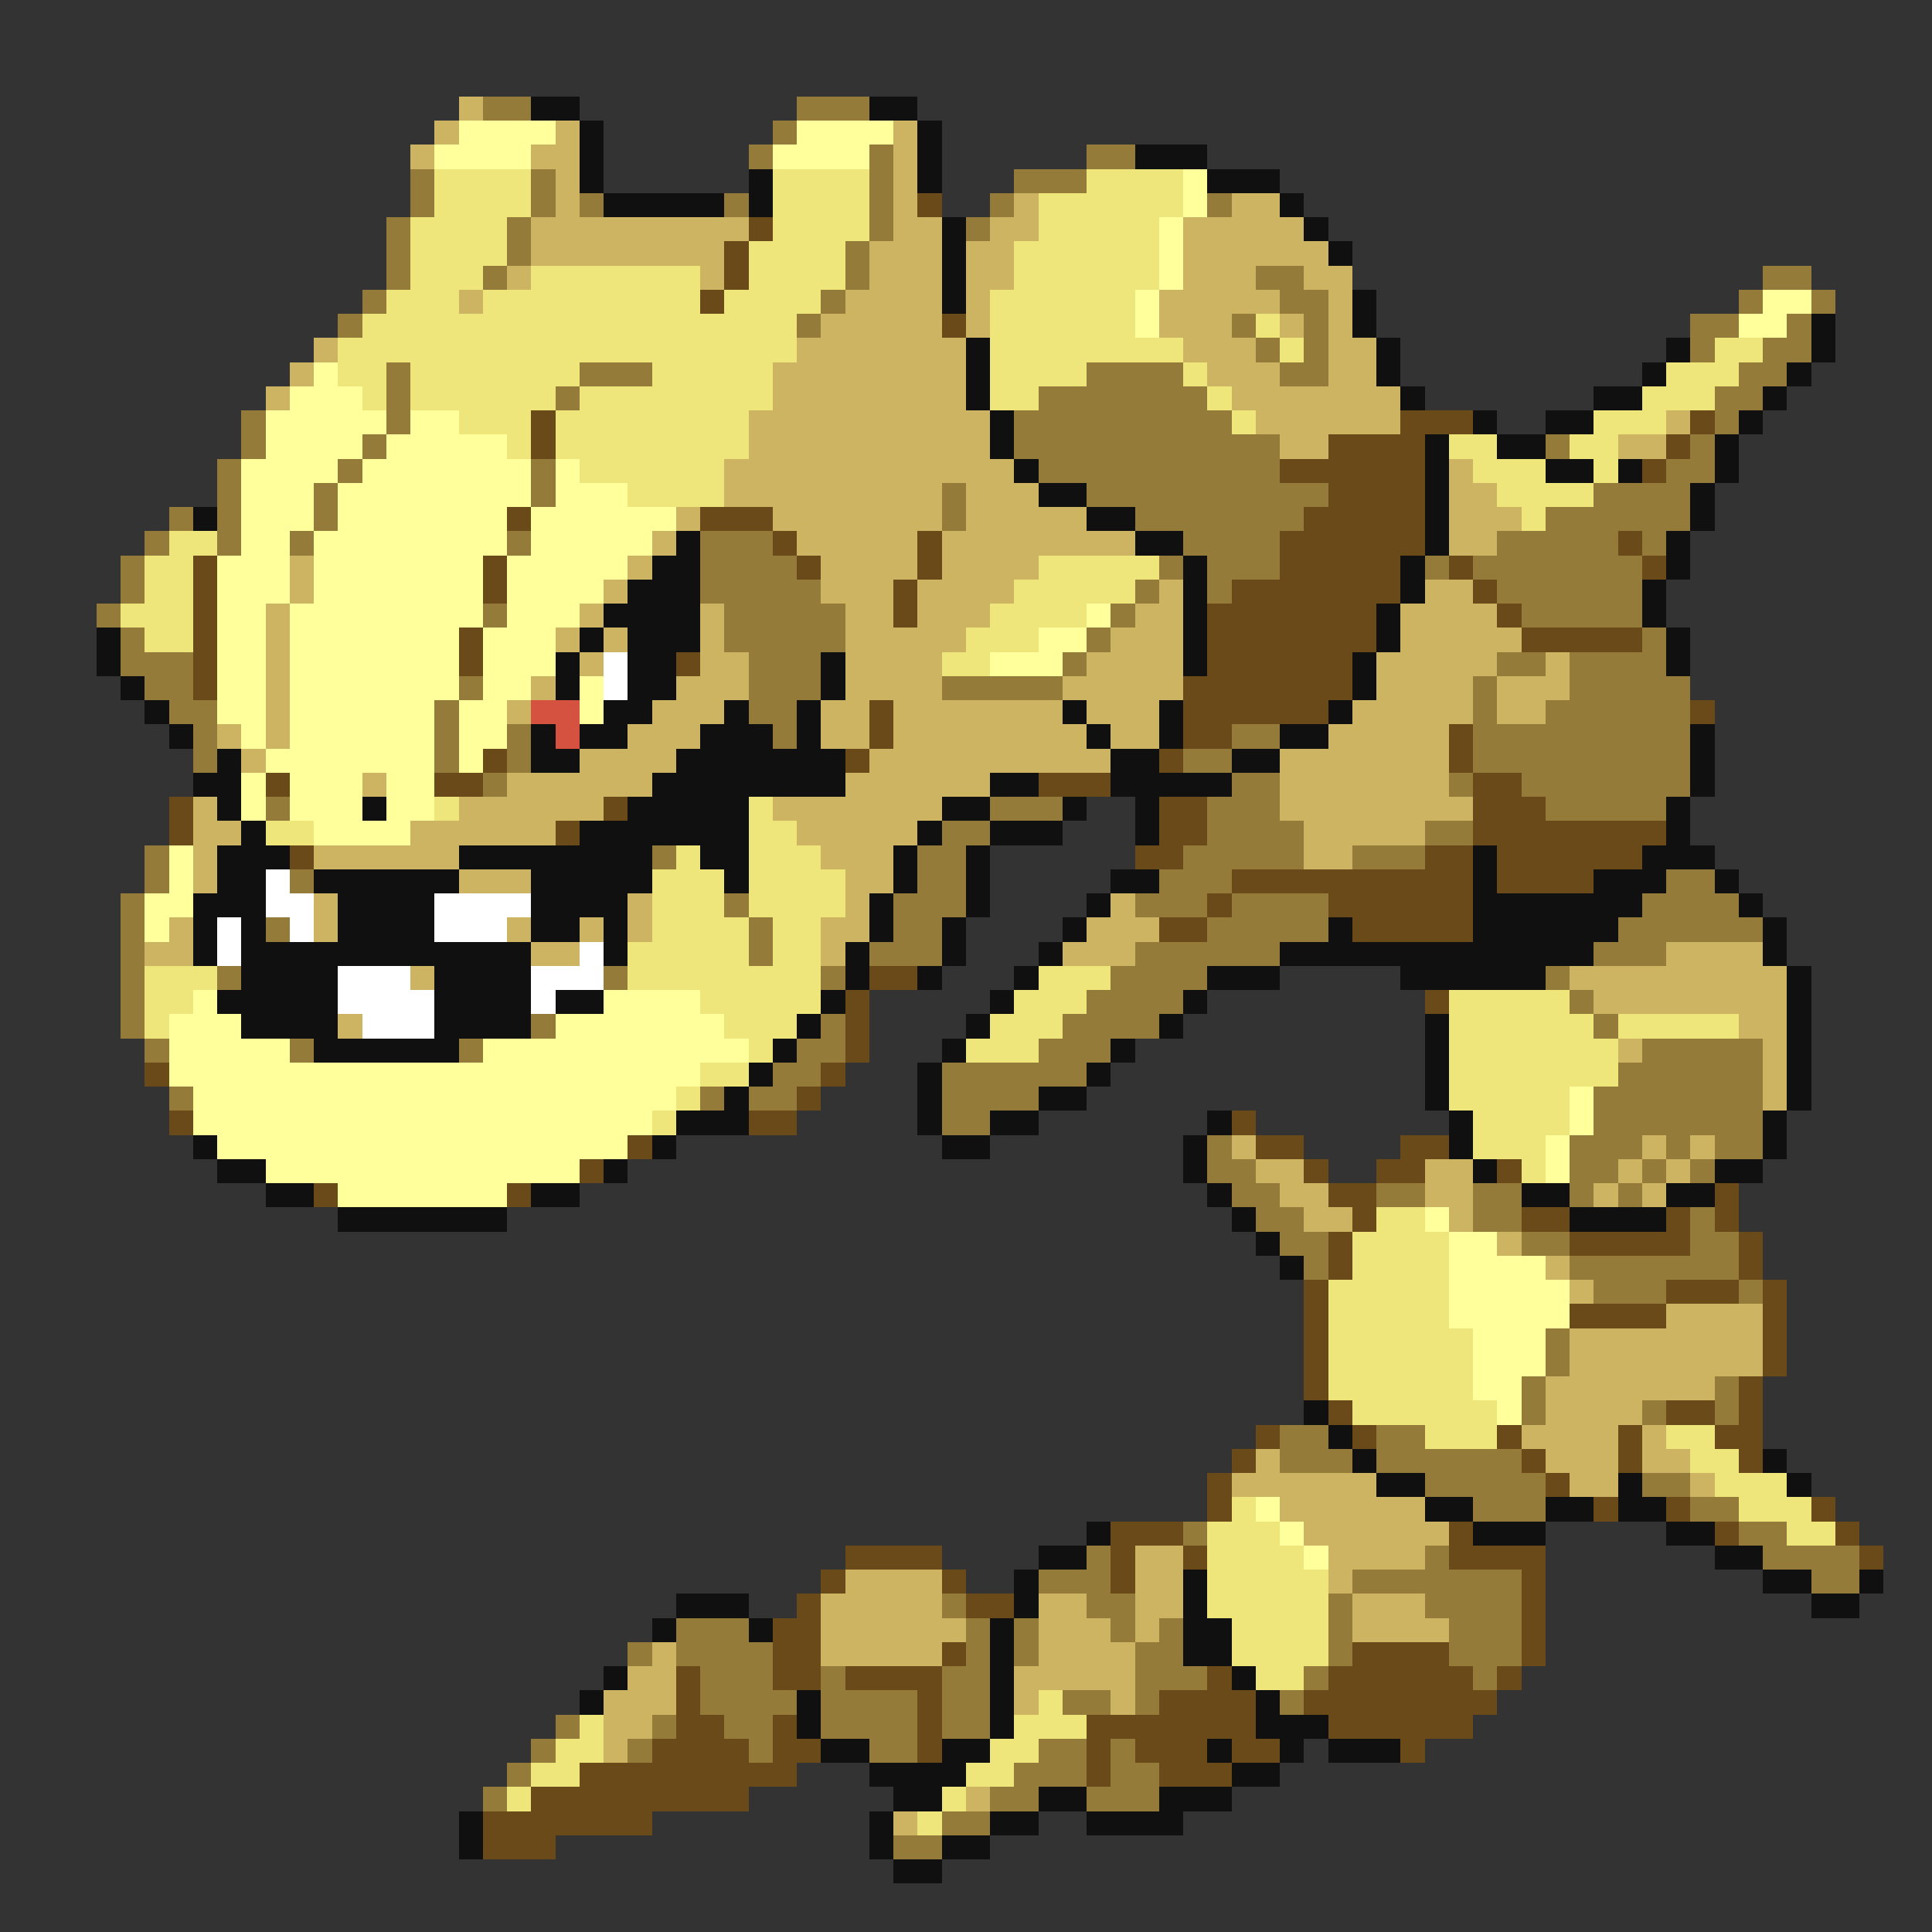 <svg xmlns="http://www.w3.org/2000/svg" viewBox="0 -0.5 80 80" shape-rendering="crispEdges">
<rect x="0" y="-0.5" width="80" height="80" fill="#333333" stroke="none"/>
<path stroke="#cdb462" d="M19 4h1M18 5h1M23 5h1M37 5h1M17 6h1M22 6h2M37 6h1M23 7h1M37 7h1M23 8h1M37 8h1M42 8h1M51 8h2M22 9h9M37 9h2M41 9h2M49 9h5M22 10h8M36 10h3M40 10h2M49 10h6M21 11h1M29 11h1M36 11h3M40 11h2M49 11h3M54 11h2M19 12h1M35 12h4M40 12h1M48 12h5M55 12h1M34 13h5M40 13h1M48 13h3M53 13h1M55 13h1M13 14h1M33 14h7M49 14h3M55 14h2M12 15h1M32 15h8M50 15h3M55 15h2M11 16h1M32 16h8M51 16h7M31 17h10M52 17h6M69 17h1M31 18h10M53 18h2M67 18h2M30 19h12M60 19h1M30 20h9M40 20h3M60 20h2M28 21h1M32 21h7M40 21h5M60 21h3M27 22h1M33 22h5M39 22h8M60 22h2M12 23h1M26 23h1M34 23h4M39 23h4M12 24h1M25 24h1M34 24h3M38 24h4M48 24h1M59 24h2M11 25h1M24 25h1M29 25h1M35 25h2M38 25h3M47 25h2M58 25h4M11 26h1M23 26h1M25 26h1M29 26h1M35 26h5M46 26h3M58 26h5M11 27h1M24 27h1M29 27h2M35 27h4M45 27h4M57 27h5M64 27h1M11 28h1M22 28h1M28 28h3M35 28h4M44 28h5M57 28h4M62 28h3M11 29h1M21 29h1M27 29h3M34 29h2M37 29h7M45 29h3M56 29h5M62 29h2M9 30h1M11 30h1M26 30h3M34 30h2M37 30h8M46 30h2M55 30h5M10 31h1M24 31h4M36 31h10M53 31h7M15 32h1M21 32h6M35 32h6M53 32h7M8 33h1M19 33h6M32 33h7M53 33h8M8 34h2M17 34h6M33 34h5M54 34h5M8 35h1M13 35h6M34 35h3M54 35h2M8 36h1M19 36h3M35 36h2M13 37h1M26 37h1M35 37h1M46 37h1M7 38h1M13 38h1M21 38h1M24 38h1M26 38h1M34 38h2M45 38h3M6 39h2M22 39h2M34 39h1M44 39h3M69 39h4M17 40h1M65 40h9M66 41h8M14 42h1M72 42h2M67 43h1M73 43h1M73 44h1M73 45h1M51 47h1M68 47h1M70 47h1M52 48h2M59 48h2M67 48h1M69 48h1M53 49h2M59 49h2M66 49h1M68 49h1M54 50h2M60 50h1M62 51h1M64 52h1M65 53h1M69 54h4M65 55h8M65 56h8M64 57h7M64 58h4M63 59h4M68 59h1M52 60h1M64 60h3M68 60h2M51 61h6M65 61h2M70 61h1M53 62h6M54 63h6M47 64h2M55 64h4M35 65h4M47 65h2M55 65h1M34 66h5M43 66h2M47 66h2M56 66h3M34 67h6M43 67h3M47 67h1M56 67h4M27 68h1M34 68h5M43 68h4M26 69h2M42 69h5M25 70h3M42 70h1M46 70h1M25 71h2M25 72h1M40 74h1M37 75h1" />
<path stroke="#947b39" d="M20 4h2M33 4h3M32 5h1M31 6h1M36 6h1M45 6h2M17 7h1M22 7h1M36 7h1M42 7h3M17 8h1M22 8h1M24 8h1M30 8h1M36 8h1M41 8h1M50 8h1M16 9h1M21 9h1M36 9h1M40 9h1M16 10h1M21 10h1M35 10h1M16 11h1M20 11h1M35 11h1M52 11h2M73 11h2M15 12h1M34 12h1M53 12h2M72 12h1M75 12h1M14 13h1M33 13h1M51 13h1M54 13h1M70 13h2M74 13h1M52 14h1M54 14h1M70 14h1M73 14h2M16 15h1M24 15h3M45 15h4M53 15h2M72 15h2M16 16h1M23 16h1M43 16h7M71 16h2M10 17h1M16 17h1M42 17h9M71 17h1M10 18h1M15 18h1M42 18h11M64 18h1M70 18h1M9 19h1M14 19h1M22 19h1M43 19h10M69 19h2M9 20h1M13 20h1M22 20h1M39 20h1M45 20h10M66 20h4M7 21h1M9 21h1M13 21h1M39 21h1M47 21h7M64 21h6M6 22h1M9 22h1M12 22h1M21 22h1M29 22h3M49 22h4M62 22h5M68 22h1M5 23h1M29 23h4M48 23h1M50 23h3M59 23h1M61 23h7M5 24h1M29 24h5M47 24h1M50 24h1M62 24h6M4 25h1M20 25h1M30 25h5M46 25h1M63 25h5M5 26h1M30 26h5M45 26h1M68 26h1M5 27h3M31 27h3M44 27h1M62 27h2M65 27h4M6 28h2M19 28h1M31 28h3M39 28h5M61 28h1M65 28h5M7 29h2M18 29h1M31 29h2M61 29h1M64 29h6M8 30h1M18 30h1M21 30h1M32 30h1M51 30h2M61 30h9M8 31h1M18 31h1M21 31h1M49 31h2M61 31h9M20 32h1M51 32h2M60 32h1M63 32h7M11 33h1M41 33h3M50 33h3M64 33h5M39 34h2M50 34h4M59 34h2M6 35h1M27 35h1M38 35h2M49 35h5M56 35h3M6 36h1M12 36h1M38 36h2M48 36h3M69 36h2M5 37h1M30 37h1M37 37h3M47 37h3M51 37h4M68 37h4M5 38h1M11 38h1M31 38h1M37 38h2M50 38h5M67 38h6M5 39h1M31 39h1M36 39h3M47 39h6M66 39h3M5 40h1M9 40h1M25 40h1M34 40h1M46 40h4M64 40h1M5 41h1M45 41h4M65 41h1M5 42h1M22 42h1M34 42h1M44 42h4M66 42h1M6 43h1M12 43h1M19 43h1M33 43h2M43 43h3M68 43h5M32 44h2M39 44h6M67 44h6M7 45h1M29 45h1M31 45h2M39 45h4M66 45h7M39 46h2M66 46h7M50 47h1M65 47h3M69 47h1M71 47h2M50 48h2M65 48h2M68 48h1M70 48h1M51 49h2M57 49h2M61 49h2M65 49h1M67 49h1M52 50h2M61 50h2M70 50h1M53 51h2M63 51h2M70 51h2M54 52h1M65 52h7M66 53h3M72 53h1M64 55h1M64 56h1M63 57h1M71 57h1M63 58h1M68 58h1M71 58h1M53 59h2M57 59h2M53 60h3M57 60h6M59 61h5M68 61h2M61 62h3M70 62h2M49 63h1M72 63h2M45 64h1M59 64h1M73 64h4M43 65h3M56 65h7M75 65h2M39 66h1M45 66h2M55 66h1M59 66h4M28 67h3M40 67h1M42 67h1M46 67h1M48 67h1M55 67h1M60 67h3M26 68h1M28 68h4M40 68h1M42 68h1M47 68h2M55 68h1M60 68h3M29 69h3M34 69h1M39 69h2M47 69h3M54 69h1M61 69h1M29 70h4M34 70h4M39 70h2M44 70h2M47 70h1M53 70h1M23 71h1M27 71h1M30 71h2M34 71h4M39 71h2M22 72h1M26 72h1M31 72h1M36 72h2M43 72h2M46 72h1M21 73h1M42 73h3M46 73h2M20 74h1M41 74h2M45 74h3M39 75h2M37 76h2" />
<path stroke="#101010" d="M22 4h2M36 4h2M24 5h1M38 5h1M24 6h1M38 6h1M47 6h3M24 7h1M31 7h1M38 7h1M50 7h3M25 8h5M31 8h1M53 8h1M39 9h1M54 9h1M39 10h1M55 10h1M39 11h1M39 12h1M56 12h1M56 13h1M75 13h1M40 14h1M57 14h1M69 14h1M75 14h1M40 15h1M57 15h1M68 15h1M74 15h1M40 16h1M58 16h1M66 16h2M73 16h1M41 17h1M61 17h1M64 17h2M72 17h1M41 18h1M59 18h1M62 18h2M71 18h1M42 19h1M59 19h1M64 19h2M67 19h1M71 19h1M43 20h2M59 20h1M70 20h1M8 21h1M45 21h2M59 21h1M70 21h1M28 22h1M47 22h2M59 22h1M69 22h1M27 23h2M49 23h1M58 23h1M69 23h1M26 24h3M49 24h1M58 24h1M68 24h1M25 25h4M49 25h1M57 25h1M68 25h1M4 26h1M24 26h1M26 26h3M49 26h1M57 26h1M69 26h1M4 27h1M23 27h1M26 27h2M34 27h1M49 27h1M56 27h1M69 27h1M5 28h1M23 28h1M26 28h2M34 28h1M56 28h1M6 29h1M25 29h2M30 29h1M33 29h1M44 29h1M48 29h1M55 29h1M7 30h1M22 30h1M24 30h2M29 30h3M33 30h1M45 30h1M48 30h1M53 30h2M70 30h1M9 31h1M22 31h2M28 31h7M46 31h2M51 31h2M70 31h1M8 32h2M27 32h8M41 32h2M46 32h5M70 32h1M9 33h1M15 33h1M26 33h5M39 33h2M44 33h1M47 33h1M69 33h1M10 34h1M24 34h7M38 34h1M41 34h3M47 34h1M69 34h1M9 35h3M19 35h8M29 35h2M37 35h1M40 35h1M61 35h1M68 35h3M9 36h2M13 36h6M22 36h5M30 36h1M37 36h1M40 36h1M46 36h2M61 36h1M66 36h3M71 36h1M8 37h3M14 37h4M22 37h4M36 37h1M40 37h1M45 37h1M61 37h7M72 37h1M8 38h1M10 38h1M14 38h4M22 38h2M25 38h1M36 38h1M39 38h1M44 38h1M55 38h1M61 38h6M73 38h1M8 39h1M10 39h12M25 39h1M35 39h1M39 39h1M43 39h1M53 39h13M73 39h1M10 40h4M18 40h4M35 40h1M38 40h1M42 40h1M50 40h3M58 40h6M74 40h1M9 41h5M18 41h4M23 41h2M34 41h1M41 41h1M49 41h1M74 41h1M10 42h4M18 42h4M33 42h1M40 42h1M48 42h1M59 42h1M74 42h1M13 43h6M32 43h1M39 43h1M46 43h1M59 43h1M74 43h1M31 44h1M38 44h1M45 44h1M59 44h1M74 44h1M30 45h1M38 45h1M43 45h2M59 45h1M74 45h1M28 46h3M38 46h1M41 46h2M50 46h1M60 46h1M73 46h1M8 47h1M27 47h1M39 47h2M49 47h1M60 47h1M73 47h1M9 48h2M25 48h1M49 48h1M61 48h1M71 48h2M11 49h2M22 49h2M50 49h1M63 49h2M69 49h2M14 50h7M51 50h1M65 50h4M52 51h1M53 52h1M54 58h1M55 59h1M56 60h1M73 60h1M57 61h2M67 61h1M74 61h1M59 62h2M64 62h2M67 62h2M45 63h1M61 63h3M69 63h2M43 64h2M71 64h2M42 65h1M49 65h1M73 65h2M77 65h1M28 66h3M42 66h1M49 66h1M75 66h2M27 67h1M31 67h1M41 67h1M49 67h2M41 68h1M49 68h2M25 69h1M41 69h1M51 69h1M24 70h1M33 70h1M41 70h1M52 70h1M33 71h1M41 71h1M52 71h3M34 72h2M39 72h2M50 72h1M53 72h1M55 72h3M36 73h4M51 73h2M37 74h2M43 74h2M48 74h3M19 75h1M36 75h1M41 75h2M45 75h4M19 76h1M36 76h1M39 76h2M37 77h2" />
<path stroke="#ffff9c" d="M19 5h4M33 5h4M18 6h4M32 6h4M49 7h1M49 8h1M48 9h1M48 10h1M48 11h1M47 12h1M73 12h2M47 13h1M72 13h2M13 15h1M12 16h3M11 17h5M17 17h2M11 18h4M16 18h5M10 19h4M15 19h7M23 19h1M10 20h3M14 20h8M23 20h3M10 21h3M14 21h7M22 21h6M10 22h2M13 22h8M22 22h5M9 23h3M13 23h7M21 23h5M9 24h3M13 24h7M21 24h4M9 25h2M12 25h8M21 25h3M45 25h1M9 26h2M12 26h7M20 26h3M43 26h2M9 27h2M12 27h7M20 27h3M41 27h3M9 28h2M12 28h7M20 28h2M24 28h1M9 29h2M12 29h6M19 29h2M24 29h1M10 30h1M12 30h6M19 30h2M11 31h7M19 31h1M10 32h1M12 32h3M16 32h2M10 33h1M12 33h3M16 33h2M13 34h4M7 35h1M7 36h1M6 37h2M6 38h1M8 41h1M25 41h4M7 42h3M23 42h7M7 43h5M20 43h11M7 44h22M8 45h20M65 45h1M8 46h19M65 46h1M9 47h17M64 47h1M11 48h13M64 48h1M14 49h7M59 50h1M60 51h2M60 52h4M60 53h5M60 54h5M61 55h3M61 56h3M61 57h2M62 58h1M52 62h1M53 63h1M54 64h1" />
<path stroke="#eee67b" d="M18 7h4M32 7h4M45 7h4M18 8h4M32 8h4M43 8h6M17 9h4M32 9h4M43 9h5M17 10h4M31 10h4M42 10h6M17 11h3M22 11h7M31 11h4M42 11h6M16 12h3M20 12h9M30 12h4M41 12h6M15 13h18M41 13h6M52 13h1M14 14h19M41 14h8M53 14h1M71 14h2M14 15h2M17 15h7M27 15h5M41 15h4M49 15h1M69 15h3M15 16h1M17 16h6M24 16h8M41 16h2M50 16h1M68 16h3M19 17h3M23 17h8M51 17h1M66 17h3M21 18h1M23 18h8M60 18h2M65 18h2M24 19h6M61 19h3M66 19h1M26 20h4M62 20h4M63 21h1M7 22h2M6 23h2M43 23h5M6 24h2M42 24h5M5 25h3M41 25h4M6 26h2M40 26h3M39 27h2M18 33h1M31 33h1M11 34h2M31 34h2M28 35h1M31 35h3M27 36h3M31 36h4M27 37h3M31 37h4M27 38h4M32 38h2M26 39h5M32 39h2M6 40h3M26 40h8M43 40h3M6 41h2M29 41h5M42 41h3M60 41h5M6 42h1M30 42h3M41 42h3M60 42h6M67 42h5M31 43h1M40 43h3M60 43h7M29 44h2M60 44h7M28 45h1M60 45h5M27 46h1M61 46h4M61 47h3M63 48h1M57 50h2M56 51h4M56 52h4M55 53h5M55 54h5M55 55h6M55 56h6M55 57h6M56 58h6M59 59h3M69 59h2M70 60h2M71 61h3M51 62h1M72 62h3M50 63h3M74 63h2M50 64h4M50 65h5M50 66h5M51 67h4M51 68h4M52 69h2M43 70h1M24 71h1M42 71h3M23 72h2M41 72h2M22 73h2M40 73h2M21 74h1M39 74h1M38 75h1" />
<path stroke="#6a4a18" d="M38 8h1M31 9h1M30 10h1M30 11h1M29 12h1M39 13h1M22 17h1M58 17h3M70 17h1M22 18h1M55 18h4M69 18h1M53 19h6M68 19h1M55 20h4M21 21h1M29 21h3M54 21h5M32 22h1M38 22h1M53 22h6M67 22h1M8 23h1M20 23h1M33 23h1M38 23h1M53 23h5M60 23h1M68 23h1M8 24h1M20 24h1M37 24h1M51 24h7M61 24h1M8 25h1M37 25h1M50 25h7M62 25h1M8 26h1M19 26h1M50 26h7M63 26h5M8 27h1M19 27h1M28 27h1M50 27h6M8 28h1M49 28h7M36 29h1M49 29h6M70 29h1M36 30h1M49 30h2M60 30h1M20 31h1M35 31h1M48 31h1M60 31h1M11 32h1M18 32h2M43 32h3M61 32h2M7 33h1M25 33h1M48 33h2M61 33h3M7 34h1M23 34h1M48 34h2M61 34h8M12 35h1M47 35h2M59 35h2M62 35h6M51 36h10M62 36h4M50 37h1M55 37h6M48 38h2M56 38h5M36 40h2M35 41h1M59 41h1M35 42h1M35 43h1M6 44h1M34 44h1M33 45h1M7 46h1M31 46h2M51 46h1M26 47h1M52 47h2M58 47h2M24 48h1M54 48h1M57 48h2M62 48h1M13 49h1M21 49h1M55 49h2M71 49h1M56 50h1M63 50h2M69 50h1M71 50h1M55 51h1M65 51h5M72 51h1M55 52h1M72 52h1M54 53h1M69 53h3M73 53h1M54 54h1M65 54h4M73 54h1M54 55h1M73 55h1M54 56h1M73 56h1M54 57h1M72 57h1M55 58h1M69 58h2M72 58h1M52 59h1M56 59h1M62 59h1M67 59h1M71 59h2M51 60h1M63 60h1M67 60h1M72 60h1M50 61h1M64 61h1M50 62h1M66 62h1M69 62h1M75 62h1M46 63h3M60 63h1M71 63h1M76 63h1M35 64h4M46 64h1M49 64h1M60 64h4M77 64h1M34 65h1M39 65h1M46 65h1M63 65h1M33 66h1M40 66h2M63 66h1M32 67h2M63 67h1M32 68h2M39 68h1M56 68h4M63 68h1M28 69h1M32 69h2M35 69h4M50 69h1M55 69h6M62 69h1M28 70h1M38 70h1M48 70h4M54 70h8M28 71h2M32 71h1M38 71h1M45 71h7M55 71h6M27 72h4M32 72h2M38 72h1M45 72h1M47 72h3M51 72h2M58 72h1M24 73h9M45 73h1M48 73h3M22 74h9M20 75h7M20 76h3" />
<path stroke="#ffffff" d="M25 27h1M25 28h1M11 36h1M11 37h2M18 37h4M9 38h1M12 38h1M18 38h3M9 39h1M24 39h1M14 40h3M22 40h3M14 41h4M22 41h1M15 42h3" />
<path stroke="#d55241" d="M22 29h2M23 30h1" />
</svg>